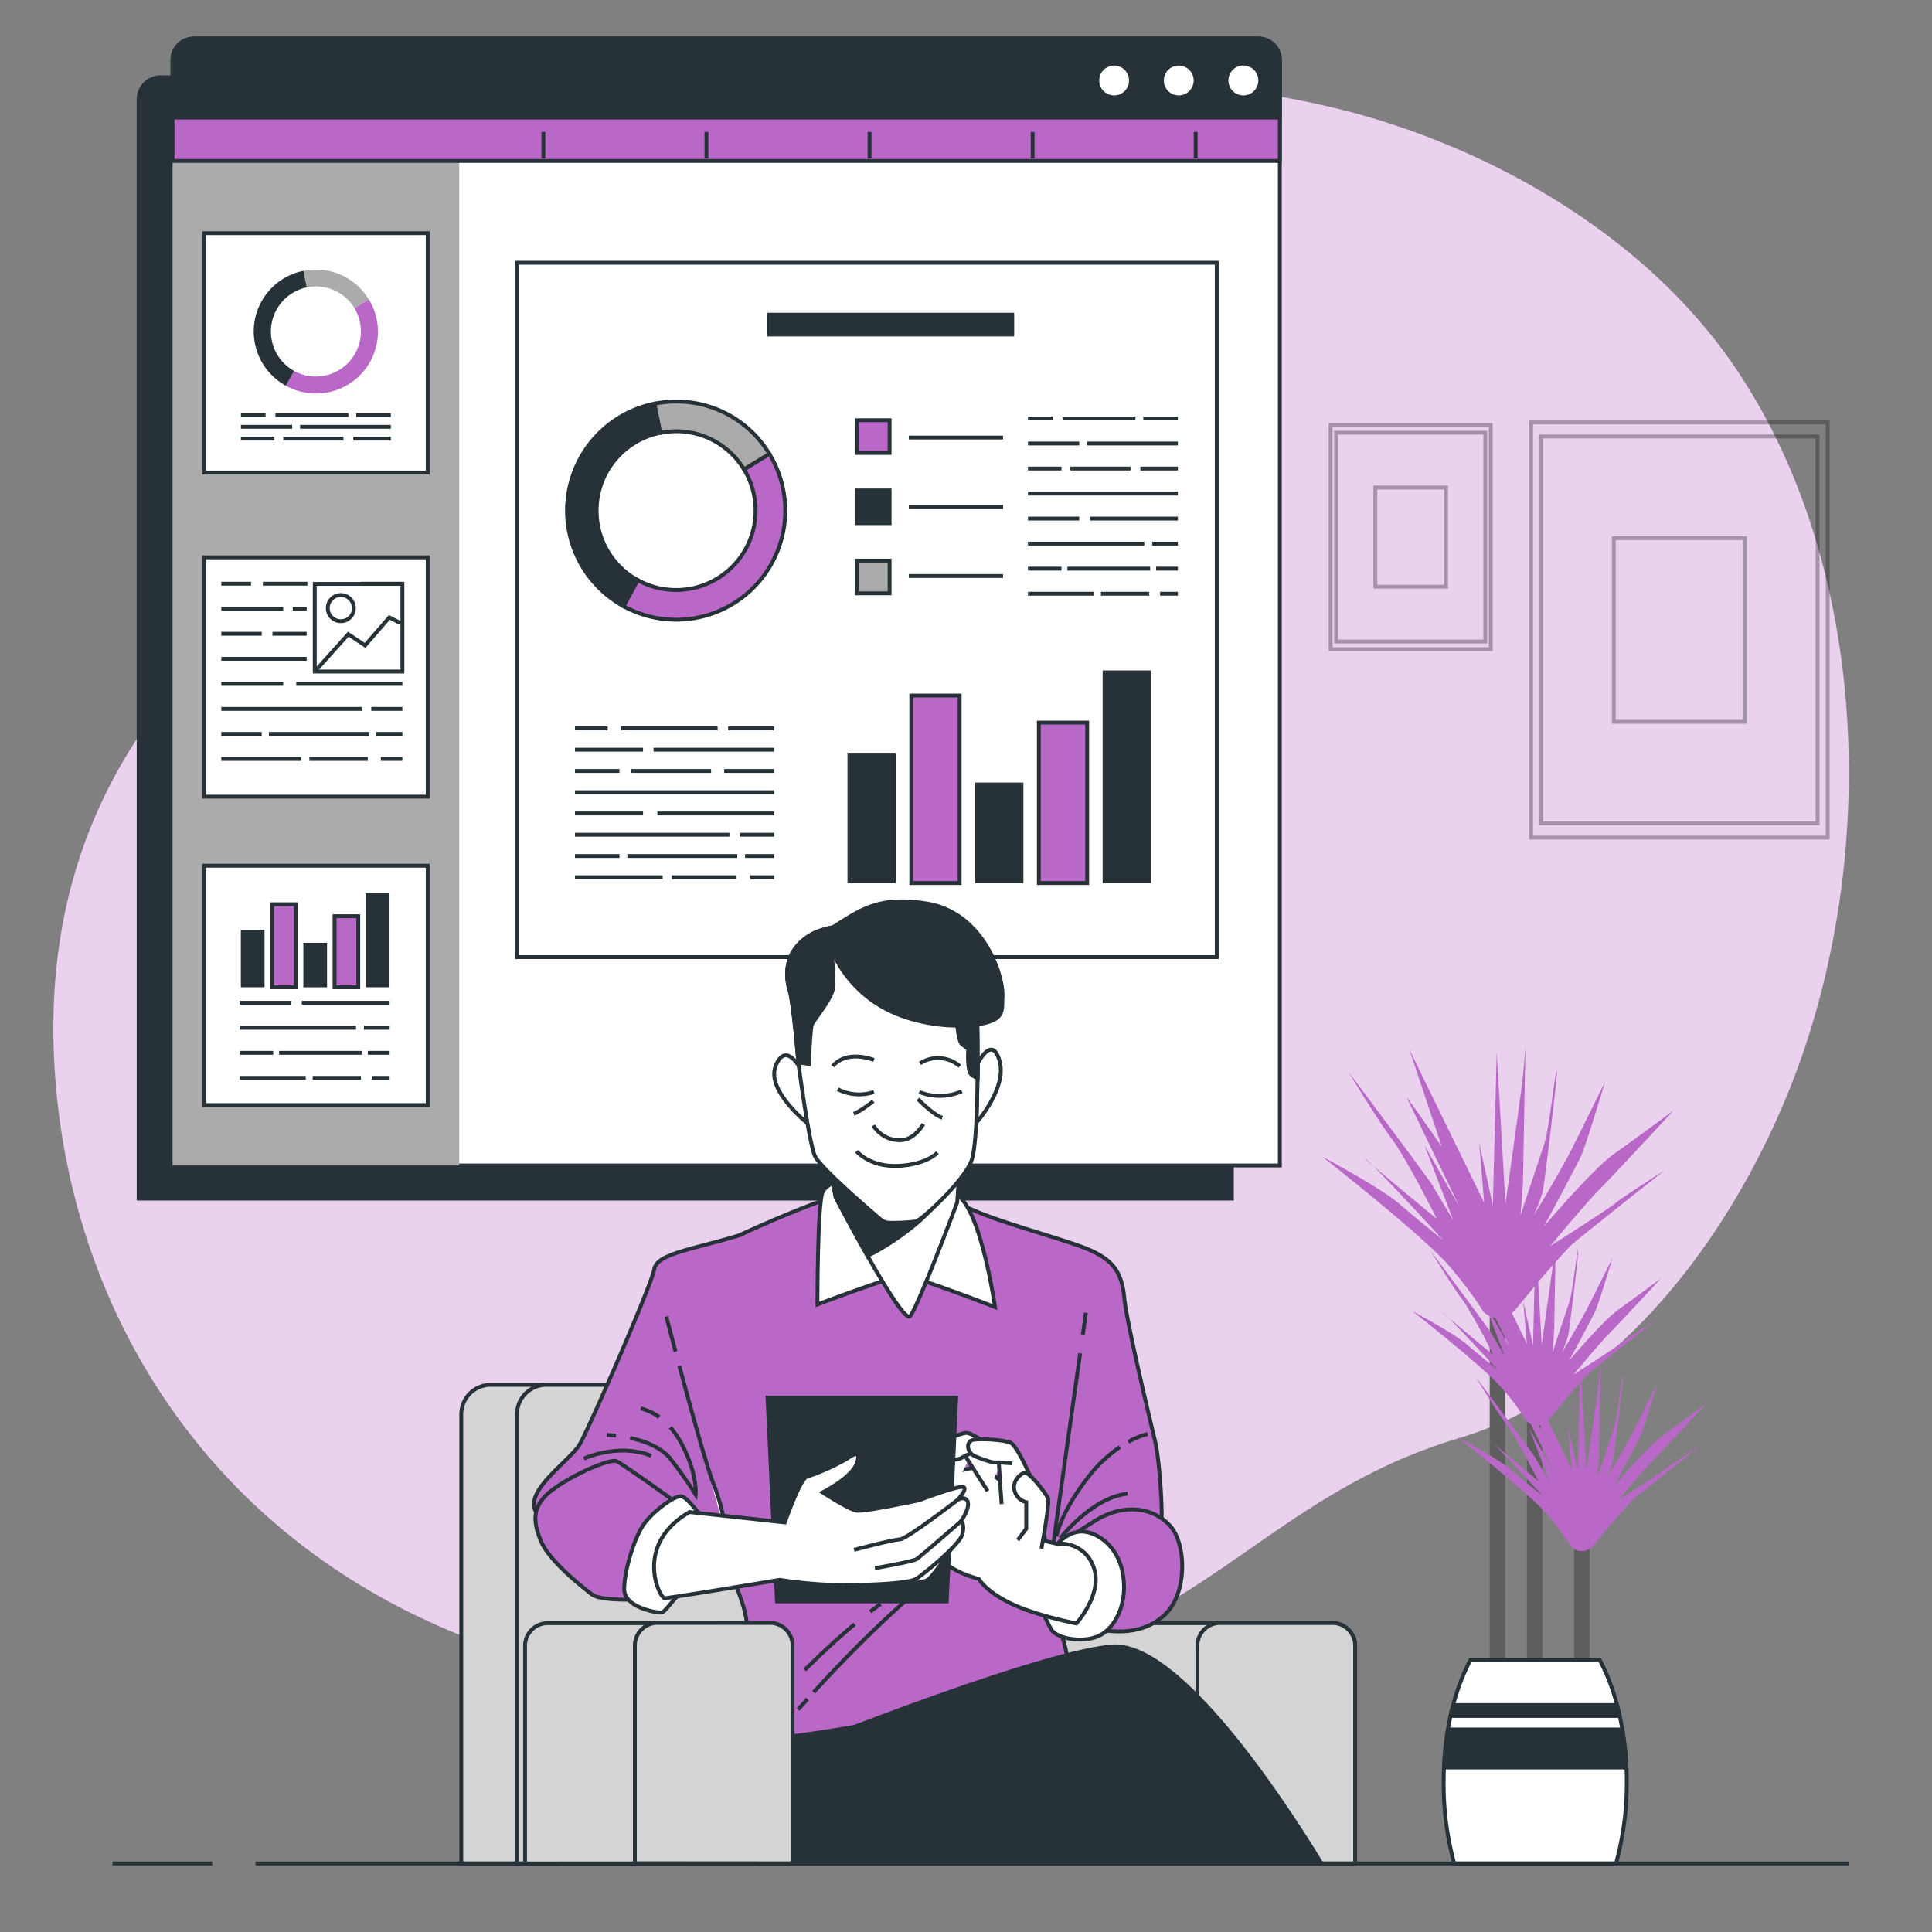 <svg xmlns="http://www.w3.org/2000/svg" viewBox="0 0 500 500"><rect x="0" y="0" width="500" height="500" fill="#808080" stroke="none"/><g id="freepik--background-simple--inject-13"><path d="M464.86,277.39c-14.73,39.43-44.81,82.11-87.14,94.75-64,19.1-71.6,70.65-186.16,65.87A230.92,230.92,0,0,1,142,430.75,194.41,194.41,0,0,1,118.73,423C51.8,395.89,16.89,336.23,14,273.81c-3.82-82.11,53.46-121.24,90.69-144.15S186.79,18,299.44,21.77a224.06,224.06,0,0,1,50.92,7.44c37.91,10.26,76.44,32.95,98.84,66.12q2.52,3.75,4.82,7.64C484,153.82,484.93,223.63,464.86,277.39Z" style="fill:#BA68C8"></path><path d="M464.86,277.39c-14.73,39.43-44.81,82.11-87.14,94.75-64,19.1-71.6,70.65-186.16,65.87A230.92,230.92,0,0,1,142,430.75,194.41,194.41,0,0,1,118.73,423C51.8,395.89,16.89,336.23,14,273.81c-3.82-82.11,53.46-121.24,90.69-144.15S186.79,18,299.44,21.77a224.06,224.06,0,0,1,50.92,7.44c37.91,10.26,76.44,32.95,98.84,66.12q2.52,3.75,4.82,7.64C484,153.82,484.93,223.63,464.86,277.39Z" style="fill:#fff;opacity:0.7"></path></g><g id="freepik--Pictures--inject-13"><g style="opacity:0.3"><rect x="396.25" y="109.32" width="76.75" height="107.45" style="fill:none;stroke:#000;stroke-miterlimit:10"></rect><rect x="398.86" y="112.97" width="71.53" height="100.14" style="fill:none;stroke:#000;stroke-miterlimit:10"></rect><rect x="417.65" y="139.29" width="33.94" height="47.51" style="fill:none;stroke:#000;stroke-miterlimit:10"></rect></g><g style="opacity:0.3"><rect x="344.37" y="110" width="41.43" height="58" style="fill:none;stroke:#000;stroke-miterlimit:10"></rect><rect x="345.78" y="111.97" width="38.61" height="54.05" style="fill:none;stroke:#000;stroke-miterlimit:10"></rect><rect x="355.93" y="126.18" width="18.32" height="25.65" style="fill:none;stroke:#000;stroke-miterlimit:10"></rect></g></g><g id="freepik--Plant--inject-13"><line x1="397.17" y1="434.2" x2="397.17" y2="356.72" style="fill:none;stroke:#5e5e5e;stroke-miterlimit:10;stroke-width:4px"></line><line x1="387.53" y1="435.77" x2="387.53" y2="328.76" style="fill:none;stroke:#5e5e5e;stroke-miterlimit:10;stroke-width:4px"></line><line x1="409.39" y1="436.29" x2="409.39" y2="398.71" style="fill:none;stroke:#5e5e5e;stroke-miterlimit:10;stroke-width:4px"></line><path d="M383.78,339.31s-1.93-3.54-8.38-11.28-33.21-28.7-33.21-28.7,15.16,8.06,20,12.25,11.29,9.35,11.29,9.35-18.06-19.66-20-20.95,18.37,15.47,18.37,15.47-7.73-15.47-11.6-20.63S349,277.41,349,277.41s21,28,21.93,29.66,5.16,8.71,5.16,8.71l-7.42-19.35,9,15.8s-12.9-26.76-13.54-28.05,9,12.57,9,12.57l-8.38-25.14,19.35,39.65-1.29-15.47,3.54,16.12,1-39.66,2.26,39.33s3.54-25.14,4.19-30.3,1-10.64,1-10.64-.65,34.17-.65,35.14-.64,8.71-.64,8.71l6.12-18.38c1.29-3.87,2.58-17.09,3.23-19s-3.23,29.66-3.55,31a36.31,36.31,0,0,1-2.26,6.12c-1,1.94,7.1-11.6,10-17.41L415.38,280s-4.84,16.12-6.13,19-9.67,18.38-9.67,18.38,12.58-14.83,18.06-18.7,15.47-11.29,15.47-11.29S417,304.81,413.77,308s-12.58,14.51-12.58,14.51,16.12-10.32,17.09-11.29,12.58-8.38,12.58-8.38-23.41,18.49-24.51,19.67c-9.35,10-12.57,14.83-14.51,16.76A5.36,5.36,0,0,1,383.78,339.31Z" style="fill:#BA68C8"></path><path d="M394.91,367.58a59.52,59.52,0,0,0-5.93-8c-4.56-5.47-23.49-20.29-23.49-20.29s10.72,5.7,14.14,8.66,8,6.62,8,6.62-12.77-13.91-14.14-14.83,13,10.95,13,10.95-5.47-10.95-8.21-14.6-8-12.31-8-12.31,14.82,19.84,15.51,21l3.65,6.16-5.25-13.69,6.39,11.18s-9.12-18.93-9.58-19.84,6.39,8.89,6.39,8.89l-5.93-17.79,13.68,28.05-.91-10.94,2.51,11.4.68-28.05L399,348s2.5-17.79,3-21.43.68-7.53.68-7.53-.45,24.17-.45,24.86-.46,6.16-.46,6.16l4.34-13c.91-2.74,1.82-12.09,2.28-13.46s-2.28,21-2.51,21.89a25.67,25.67,0,0,1-1.6,4.34c-.68,1.37,5-8.21,7.07-12.32l5.93-11.86s-3.42,11.41-4.33,13.46-6.84,13-6.84,13,8.89-10.49,12.77-13.23,10.94-8,10.94-8-11.4,12.31-13.68,14.59-8.89,10.27-8.89,10.27,11.4-7.3,12.08-8,8.9-5.92,8.9-5.92-16.56,13.07-17.34,13.91c-6.61,7.07-8.89,10.49-10.26,11.86A3.8,3.8,0,0,1,394.91,367.58Z" style="fill:#BA68C8"></path><path d="M406.52,400.14a59.18,59.18,0,0,0-5.93-8c-4.56-5.48-23.49-20.3-23.49-20.3s10.72,5.7,14.14,8.67,8,6.61,8,6.61-12.77-13.91-14.14-14.82,13,10.94,13,10.94-5.47-10.94-8.21-14.59-8-12.32-8-12.32,14.82,19.84,15.51,21,3.64,6.16,3.64,6.16l-5.24-13.68L402.18,381s-9.12-18.93-9.57-19.84S399,370,399,370l-5.93-17.79,13.69,28.05-.92-10.95,2.51,11.4L409,352.7l1.59,27.83s2.51-17.79,3-21.44.68-7.53.68-7.53-.45,24.18-.45,24.86-.46,6.16-.46,6.16l4.33-13c.91-2.74,1.83-12.09,2.28-13.46s-2.28,21-2.51,21.9a25.77,25.77,0,0,1-1.59,4.33c-.69,1.37,5-8.21,7.07-12.31l5.93-11.86s-3.42,11.4-4.34,13.45-6.84,13-6.84,13,8.9-10.49,12.77-13.23,11-8,11-8S430,375.74,427.73,378s-8.9,10.26-8.9,10.26,11.41-7.3,12.09-8,8.89-5.93,8.89-5.93-16.55,13.08-17.33,13.91c-6.61,7.07-8.89,10.49-10.26,11.86A3.79,3.79,0,0,1,406.52,400.14Z" style="fill:#BA68C8"></path><path d="M418.23,482.26A78.73,78.73,0,0,0,421,461.37c0-1.33,0-2.65-.09-3.95a80.4,80.4,0,0,0-1.05-9.83c-.2-1.19-.43-2.36-.68-3.51-.21-.95-.44-1.89-.68-2.81A54.73,54.73,0,0,0,414,429.58H380.54a55.26,55.26,0,0,0-4.46,11.69c-.25.92-.47,1.86-.68,2.81-.26,1.15-.48,2.32-.69,3.51a80.43,80.43,0,0,0-1,9.83c-.07,1.3-.09,2.62-.09,3.95a78.32,78.32,0,0,0,2.72,20.89Z" style="fill:#fff;stroke:#263238;stroke-miterlimit:10"></path><path d="M418.45,441.27H376.08c-.25.92-.47,1.86-.68,2.81h43.73C418.92,443.13,418.69,442.19,418.45,441.27Zm1.36,6.32h-45.1a80.43,80.43,0,0,0-1,9.83h47.19A80.4,80.4,0,0,0,419.81,447.59Z" style="fill:#263238;stroke:#263238;stroke-miterlimit:10"></path></g><g id="freepik--Screen--inject-13"><path d="M41.58,20H318.81a0,0,0,0,1,0,0v290.2a0,0,0,0,1,0,0H35.88a0,0,0,0,1,0,0V25.69a5.7,5.7,0,0,1,5.7-5.7Z" style="fill:#263238;stroke:#263238;stroke-miterlimit:10"></path><path d="M50.16,10H325.72a5.5,5.5,0,0,1,5.5,5.5V301.62a0,0,0,0,1,0,0H44.66a0,0,0,0,1,0,0V15.5a5.5,5.5,0,0,1,5.5-5.5Z" style="fill:#fff;stroke:#263238;stroke-miterlimit:10"></path><path d="M50.16,10h63.19a5.5,5.5,0,0,1,5.5,5.5V301.62a0,0,0,0,1,0,0H44.66a0,0,0,0,1,0,0V15.5A5.5,5.5,0,0,1,50.16,10Z" style="fill:#ababab"></path><path d="M50.16,10H325.72a5.5,5.5,0,0,1,5.5,5.5V41.65a0,0,0,0,1,0,0H44.66a0,0,0,0,1,0,0V15.5A5.5,5.5,0,0,1,50.16,10Z" style="fill:#BA68C8;stroke:#263238;stroke-miterlimit:10"></path><path d="M50.16,10H325.72a5.5,5.5,0,0,1,5.5,5.5V30.42a0,0,0,0,1,0,0H44.66a0,0,0,0,1,0,0V15.5A5.5,5.5,0,0,1,50.16,10Z" style="fill:#263238;stroke:#263238;stroke-miterlimit:10"></path><path d="M292.7,20.83a4.36,4.36,0,1,0-4.36,4.36A4.37,4.37,0,0,0,292.7,20.83Z" style="fill:#fff;stroke:#263238;stroke-miterlimit:10"></path><path d="M309.42,20.83a4.36,4.36,0,1,0-4.36,4.36A4.37,4.37,0,0,0,309.42,20.83Z" style="fill:#fff;stroke:#263238;stroke-miterlimit:10"></path><path d="M326.15,20.83a4.37,4.37,0,1,0-4.37,4.36A4.37,4.37,0,0,0,326.15,20.83Z" style="fill:#fff;stroke:#263238;stroke-miterlimit:10"></path><line x1="140.63" y1="40.97" x2="140.63" y2="34.16" style="fill:none;stroke:#263238;stroke-miterlimit:10"></line><line x1="182.83" y1="40.97" x2="182.83" y2="34.16" style="fill:none;stroke:#263238;stroke-miterlimit:10"></line><line x1="225.04" y1="40.97" x2="225.04" y2="34.16" style="fill:none;stroke:#263238;stroke-miterlimit:10"></line><line x1="267.24" y1="40.97" x2="267.24" y2="34.16" style="fill:none;stroke:#263238;stroke-miterlimit:10"></line><line x1="309.44" y1="40.97" x2="309.44" y2="34.16" style="fill:none;stroke:#263238;stroke-miterlimit:10"></line><rect x="133.83" y="68" width="181.06" height="179.7" style="fill:#fff;stroke:#263238;stroke-miterlimit:10"></rect><line x1="235.21" y1="113.24" x2="259.59" y2="113.24" style="fill:none;stroke:#263238;stroke-miterlimit:10"></line><line x1="235.21" y1="131.16" x2="259.59" y2="131.16" style="fill:none;stroke:#263238;stroke-miterlimit:10"></line><line x1="235.21" y1="149.07" x2="259.59" y2="149.07" style="fill:none;stroke:#263238;stroke-miterlimit:10"></line><line x1="188.43" y1="188.51" x2="200.32" y2="188.51" style="fill:none;stroke:#263238;stroke-miterlimit:10"></line><line x1="160.66" y1="188.51" x2="185.72" y2="188.51" style="fill:none;stroke:#263238;stroke-miterlimit:10"></line><line x1="148.8" y1="188.51" x2="157.27" y2="188.51" style="fill:none;stroke:#263238;stroke-miterlimit:10"></line><line x1="169.13" y1="194.02" x2="200.32" y2="194.02" style="fill:none;stroke:#263238;stroke-miterlimit:10"></line><line x1="148.8" y1="194.02" x2="166.42" y2="194.02" style="fill:none;stroke:#263238;stroke-miterlimit:10"></line><line x1="187.42" y1="199.52" x2="200.32" y2="199.52" style="fill:none;stroke:#263238;stroke-miterlimit:10"></line><line x1="163.37" y1="199.52" x2="184.03" y2="199.52" style="fill:none;stroke:#263238;stroke-miterlimit:10"></line><line x1="148.8" y1="199.52" x2="160.32" y2="199.52" style="fill:none;stroke:#263238;stroke-miterlimit:10"></line><line x1="148.8" y1="205.02" x2="200.32" y2="205.02" style="fill:none;stroke:#263238;stroke-miterlimit:10"></line><line x1="170.14" y1="210.52" x2="200.32" y2="210.52" style="fill:none;stroke:#263238;stroke-miterlimit:10"></line><line x1="148.8" y1="210.52" x2="166.42" y2="210.52" style="fill:none;stroke:#263238;stroke-miterlimit:10"></line><line x1="191.48" y1="216.03" x2="200.32" y2="216.03" style="fill:none;stroke:#263238;stroke-miterlimit:10"></line><line x1="148.8" y1="216.03" x2="188.77" y2="216.03" style="fill:none;stroke:#263238;stroke-miterlimit:10"></line><line x1="192.84" y1="221.53" x2="200.32" y2="221.53" style="fill:none;stroke:#263238;stroke-miterlimit:10"></line><line x1="162.35" y1="221.53" x2="190.81" y2="221.53" style="fill:none;stroke:#263238;stroke-miterlimit:10"></line><line x1="148.8" y1="221.53" x2="160.32" y2="221.53" style="fill:none;stroke:#263238;stroke-miterlimit:10"></line><line x1="194.19" y1="227.03" x2="200.32" y2="227.03" style="fill:none;stroke:#263238;stroke-miterlimit:10"></line><line x1="173.87" y1="227.03" x2="190.47" y2="227.03" style="fill:none;stroke:#263238;stroke-miterlimit:10"></line><line x1="148.8" y1="227.03" x2="171.5" y2="227.03" style="fill:none;stroke:#263238;stroke-miterlimit:10"></line><line x1="295.89" y1="108.3" x2="304.84" y2="108.3" style="fill:none;stroke:#263238;stroke-miterlimit:10"></line><line x1="274.97" y1="108.3" x2="293.85" y2="108.3" style="fill:none;stroke:#263238;stroke-miterlimit:10"></line><line x1="266.04" y1="108.3" x2="272.42" y2="108.3" style="fill:none;stroke:#263238;stroke-miterlimit:10"></line><line x1="281.35" y1="114.78" x2="304.84" y2="114.78" style="fill:none;stroke:#263238;stroke-miterlimit:10"></line><line x1="266.04" y1="114.78" x2="279.31" y2="114.78" style="fill:none;stroke:#263238;stroke-miterlimit:10"></line><line x1="295.12" y1="121.26" x2="304.84" y2="121.26" style="fill:none;stroke:#263238;stroke-miterlimit:10"></line><line x1="277.01" y1="121.26" x2="292.57" y2="121.26" style="fill:none;stroke:#263238;stroke-miterlimit:10"></line><line x1="266.04" y1="121.26" x2="274.71" y2="121.26" style="fill:none;stroke:#263238;stroke-miterlimit:10"></line><line x1="266.04" y1="127.74" x2="304.84" y2="127.74" style="fill:none;stroke:#263238;stroke-miterlimit:10"></line><line x1="282.11" y1="134.21" x2="304.84" y2="134.21" style="fill:none;stroke:#263238;stroke-miterlimit:10"></line><line x1="266.04" y1="134.21" x2="279.31" y2="134.21" style="fill:none;stroke:#263238;stroke-miterlimit:10"></line><line x1="298.18" y1="140.69" x2="304.84" y2="140.69" style="fill:none;stroke:#263238;stroke-miterlimit:10"></line><line x1="266.04" y1="140.69" x2="296.14" y2="140.69" style="fill:none;stroke:#263238;stroke-miterlimit:10"></line><line x1="299.2" y1="147.17" x2="304.84" y2="147.17" style="fill:none;stroke:#263238;stroke-miterlimit:10"></line><line x1="276.24" y1="147.17" x2="297.67" y2="147.17" style="fill:none;stroke:#263238;stroke-miterlimit:10"></line><line x1="266.04" y1="147.17" x2="274.71" y2="147.17" style="fill:none;stroke:#263238;stroke-miterlimit:10"></line><line x1="300.23" y1="153.65" x2="304.84" y2="153.65" style="fill:none;stroke:#263238;stroke-miterlimit:10"></line><line x1="284.92" y1="153.65" x2="297.42" y2="153.65" style="fill:none;stroke:#263238;stroke-miterlimit:10"></line><line x1="266.04" y1="153.65" x2="283.13" y2="153.65" style="fill:none;stroke:#263238;stroke-miterlimit:10"></line><path d="M175,160.38a28.33,28.33,0,0,1-13.67-3.52l3.72-6.73a20.55,20.55,0,0,0,27.5-28.66l6.56-4A28.23,28.23,0,0,1,175,160.38Z" style="fill:#BA68C8;stroke:#263238;stroke-miterlimit:10"></path><path d="M161.32,156.86a28.24,28.24,0,0,1,8-52.38l1.52,7.54A20.55,20.55,0,0,0,165,150.13Z" style="fill:#263238;stroke:#263238;stroke-miterlimit:10"></path><path d="M192.54,121.47A20.43,20.43,0,0,0,175,111.61a20.83,20.83,0,0,0-4.11.41l-1.52-7.54a28.59,28.59,0,0,1,5.63-.56,28.05,28.05,0,0,1,24.11,13.55Z" style="fill:#ababab;stroke:#263238;stroke-miterlimit:10"></path><rect x="221.77" y="108.76" width="8.46" height="8.46" style="fill:#BA68C8;stroke:#263238;stroke-miterlimit:10"></rect><rect x="221.77" y="126.93" width="8.46" height="8.46" style="fill:#263238;stroke:#263238;stroke-miterlimit:10"></rect><rect x="221.77" y="145.09" width="8.46" height="8.46" style="fill:#ababab;stroke:#263238;stroke-miterlimit:10"></rect><rect x="219.33" y="195.02" width="12.51" height="33.51" style="fill:#263238"></rect><rect x="235.84" y="180.01" width="12.51" height="48.52" style="fill:#BA68C8;stroke:#263238;stroke-miterlimit:10"></rect><rect x="252.35" y="202.52" width="12.51" height="26.01" style="fill:#263238"></rect><rect x="268.85" y="187.01" width="12.51" height="41.52" style="fill:#BA68C8;stroke:#263238;stroke-miterlimit:10"></rect><rect x="285.36" y="173.51" width="12.51" height="55.02" style="fill:#263238"></rect><rect x="198.49" y="80.94" width="63.98" height="6.13" style="fill:#263238"></rect><rect x="52.83" y="60.35" width="57.86" height="61.94" style="fill:#fff;stroke:#263238;stroke-miterlimit:10"></rect><path d="M81.75,101.84a16.05,16.05,0,0,1-7.76-2L76.11,96A11.67,11.67,0,0,0,91.72,79.74l3.73-2.27a16,16,0,0,1-13.7,24.37Z" style="fill:#BA68C8"></path><path d="M74,99.83a16,16,0,0,1,4.57-29.74l.86,4.28A11.67,11.67,0,0,0,76.11,96Z" style="fill:#263238"></path><path d="M91.72,79.74a11.58,11.58,0,0,0-10-5.6,12.11,12.11,0,0,0-2.33.23l-.86-4.28a16.2,16.2,0,0,1,3.19-.32,15.94,15.94,0,0,1,13.7,7.7Z" style="fill:#ababab"></path><line x1="92.2" y1="107.41" x2="101.15" y2="107.41" style="fill:none;stroke:#263238;stroke-miterlimit:10"></line><line x1="71.28" y1="107.41" x2="90.16" y2="107.41" style="fill:none;stroke:#263238;stroke-miterlimit:10"></line><line x1="62.35" y1="107.41" x2="68.73" y2="107.41" style="fill:none;stroke:#263238;stroke-miterlimit:10"></line><line x1="77.66" y1="110.46" x2="101.15" y2="110.46" style="fill:none;stroke:#263238;stroke-miterlimit:10"></line><line x1="62.35" y1="110.46" x2="75.62" y2="110.46" style="fill:none;stroke:#263238;stroke-miterlimit:10"></line><line x1="91.44" y1="113.52" x2="101.15" y2="113.52" style="fill:none;stroke:#263238;stroke-miterlimit:10"></line><line x1="73.32" y1="113.52" x2="88.89" y2="113.52" style="fill:none;stroke:#263238;stroke-miterlimit:10"></line><line x1="62.35" y1="113.52" x2="71.03" y2="113.52" style="fill:none;stroke:#263238;stroke-miterlimit:10"></line><rect x="52.83" y="144.24" width="57.86" height="61.94" style="fill:#fff;stroke:#263238;stroke-miterlimit:10"></rect><line x1="93.32" y1="151.06" x2="104.13" y2="151.06" style="fill:none;stroke:#263238;stroke-miterlimit:10"></line><line x1="68.05" y1="151.06" x2="79.55" y2="151.06" style="fill:none;stroke:#263238;stroke-miterlimit:10"></line><line x1="57.27" y1="151.06" x2="64.97" y2="151.06" style="fill:none;stroke:#263238;stroke-miterlimit:10"></line><line x1="75.76" y1="157.54" x2="79.37" y2="157.54" style="fill:none;stroke:#263238;stroke-miterlimit:10"></line><line x1="57.27" y1="157.54" x2="73.29" y2="157.54" style="fill:none;stroke:#263238;stroke-miterlimit:10"></line><line x1="70.52" y1="164.02" x2="79.37" y2="164.02" style="fill:none;stroke:#263238;stroke-miterlimit:10"></line><line x1="57.27" y1="164.02" x2="67.74" y2="164.02" style="fill:none;stroke:#263238;stroke-miterlimit:10"></line><line x1="57.27" y1="170.5" x2="79.37" y2="170.5" style="fill:none;stroke:#263238;stroke-miterlimit:10"></line><line x1="76.68" y1="176.98" x2="104.13" y2="176.98" style="fill:none;stroke:#263238;stroke-miterlimit:10"></line><line x1="57.27" y1="176.98" x2="73.29" y2="176.98" style="fill:none;stroke:#263238;stroke-miterlimit:10"></line><line x1="96.09" y1="183.46" x2="104.13" y2="183.46" style="fill:none;stroke:#263238;stroke-miterlimit:10"></line><line x1="57.27" y1="183.46" x2="93.63" y2="183.46" style="fill:none;stroke:#263238;stroke-miterlimit:10"></line><line x1="97.33" y1="189.93" x2="104.13" y2="189.93" style="fill:none;stroke:#263238;stroke-miterlimit:10"></line><line x1="69.59" y1="189.93" x2="95.48" y2="189.93" style="fill:none;stroke:#263238;stroke-miterlimit:10"></line><line x1="57.27" y1="189.93" x2="67.74" y2="189.93" style="fill:none;stroke:#263238;stroke-miterlimit:10"></line><line x1="98.56" y1="196.41" x2="104.13" y2="196.41" style="fill:none;stroke:#263238;stroke-miterlimit:10"></line><line x1="80.07" y1="196.41" x2="95.17" y2="196.41" style="fill:none;stroke:#263238;stroke-miterlimit:10"></line><line x1="57.27" y1="196.41" x2="77.91" y2="196.41" style="fill:none;stroke:#263238;stroke-miterlimit:10"></line><rect x="81.46" y="151.11" width="22.68" height="22.68" style="fill:none;stroke:#263238;stroke-miterlimit:10"></rect><polyline points="81.46 173.78 90.14 164.13 94.48 167.03 100.76 159.79 103.65 161.24" style="fill:none;stroke:#263238;stroke-miterlimit:10"></polyline><circle cx="88.21" cy="157.38" r="3.38" style="fill:none;stroke:#263238;stroke-miterlimit:10"></circle><rect x="52.83" y="224.05" width="57.86" height="61.94" style="fill:#fff;stroke:#263238;stroke-miterlimit:10"></rect><line x1="78.11" y1="259.51" x2="100.84" y2="259.51" style="fill:none;stroke:#263238;stroke-miterlimit:10"></line><line x1="62.04" y1="259.51" x2="75.3" y2="259.51" style="fill:none;stroke:#263238;stroke-miterlimit:10"></line><line x1="94.18" y1="265.99" x2="100.84" y2="265.99" style="fill:none;stroke:#263238;stroke-miterlimit:10"></line><line x1="62.04" y1="265.99" x2="92.14" y2="265.99" style="fill:none;stroke:#263238;stroke-miterlimit:10"></line><line x1="95.2" y1="272.47" x2="100.84" y2="272.47" style="fill:none;stroke:#263238;stroke-miterlimit:10"></line><line x1="72.24" y1="272.47" x2="93.67" y2="272.47" style="fill:none;stroke:#263238;stroke-miterlimit:10"></line><line x1="62.04" y1="272.47" x2="70.71" y2="272.47" style="fill:none;stroke:#263238;stroke-miterlimit:10"></line><line x1="96.22" y1="278.95" x2="100.84" y2="278.95" style="fill:none;stroke:#263238;stroke-miterlimit:10"></line><line x1="80.92" y1="278.95" x2="93.42" y2="278.95" style="fill:none;stroke:#263238;stroke-miterlimit:10"></line><line x1="62.04" y1="278.95" x2="79.13" y2="278.95" style="fill:none;stroke:#263238;stroke-miterlimit:10"></line><rect x="62.33" y="240.66" width="6.13" height="14.84" style="fill:#263238"></rect><rect x="70.42" y="234.02" width="6.13" height="21.48" style="fill:#BA68C8;stroke:#263238;stroke-miterlimit:10"></rect><rect x="78.51" y="243.99" width="6.13" height="11.52" style="fill:#263238"></rect><rect x="86.59" y="237.12" width="6.13" height="18.38" style="fill:#BA68C8;stroke:#263238;stroke-miterlimit:10"></rect><rect x="94.68" y="231.14" width="6.13" height="24.36" style="fill:#263238"></rect></g><g id="freepik--Character--inject-13"><path d="M263.92,482.26V366.1a7.62,7.62,0,0,0-7.54-7.71H126.92a7.63,7.63,0,0,0-7.54,7.71V482.26Z" style="fill:#d4d4d4;stroke:#263238;stroke-miterlimit:10"></path><path d="M278.34,482.26V366.1a7.63,7.63,0,0,0-7.54-7.71H141.34a7.62,7.62,0,0,0-7.54,7.71V482.26Z" style="fill:#d4d4d4;stroke:#263238;stroke-miterlimit:10"></path><path d="M350.71,482.26V426a5.87,5.87,0,0,0-5.8-5.93H271.77A5.86,5.86,0,0,0,266,426v56.3Z" style="fill:#d4d4d4;stroke:#263238;stroke-miterlimit:10"></path><path d="M350.71,482.26V426.15a5.89,5.89,0,0,0-5.62-6.12H315.51a5.89,5.89,0,0,0-5.62,6.12v56.11Z" style="fill:#d4d4d4;stroke:#263238;stroke-miterlimit:10"></path><path d="M336.54,482.26c-13-8.31-43.94-28.44-50.31-35.87-8.11-9.46-9.8-12.5-16.22-12.16s-72,9.46-72,9.46a28.34,28.34,0,0,0-5.41,12.16c-.84,5.63,6,21.3,8.36,26.41Z" style="fill:#263238;stroke:#263238;stroke-miterlimit:10"></path><path d="M224.06,307.85c1,.06,20.27,2,28,5.41s24.33,7.77,29.74,10.14,8.44,5.06,9.12,12.16,7.1,33.45,8.11,37.84,2.7,23,.68,28.73-26,6.42-26,6.42-.34,9.12,1,14.19,4.73,13.18-6.42,15.2-68.59,14.2-72.65,11.49-2.36-23.65-2.36-28.72-5.07-15.54-5.07-15.54a89,89,0,0,0-14.19,4.73c-5.75,2.7-13.18,1.35-22.64-1.69S141.27,396.38,138.57,391s9.12-13.18,11.48-17.24,18.59-41.22,19.27-45.28,9.79-5.06,22-8.78C191.28,319.68,217.64,307.51,224.06,307.85Z" style="fill:#BA68C8;stroke:#263238;stroke-miterlimit:10"></path><path d="M210.57,437.93c8.81-9.66,30.3-32.13,45.87-39.42" style="fill:none;stroke:#263238;stroke-miterlimit:10"></path><path d="M206.56,442.42s.86-1,2.4-2.7" style="fill:none;stroke:#263238;stroke-miterlimit:10"></path><path d="M225.19,417.11c.9-.68,1.8-1.35,2.69-2" style="fill:none;stroke:#263238;stroke-miterlimit:10"></path><path d="M208.27,432.19s5.92-6,12.87-11.84" style="fill:none;stroke:#263238;stroke-miterlimit:10"></path><path d="M175.82,353.51c3,11.29,7.23,26.56,8.87,30.6,2.7,6.62,4.42,17.9,4.42,17.9" style="fill:#fff;stroke:#263238;stroke-miterlimit:10"></path><path d="M172.44,340.72s1,3.75,2.39,9.08" style="fill:#fff;stroke:#263238;stroke-miterlimit:10"></path><path d="M170.6,366.74a14.47,14.47,0,0,0-4.78-2.24" style="fill:none;stroke:#263238;stroke-miterlimit:10"></path><path d="M163.07,372.14c3.69.79,8.15,2.39,10.59,5.6a105.08,105.08,0,0,1,6.38,9.07s.49-4.66-2.94-11.77a25.91,25.91,0,0,0-3.61-5.65" style="fill:none;stroke:#263238;stroke-miterlimit:10"></path><path d="M157,371.37s.95,0,2.42.18" style="fill:none;stroke:#263238;stroke-miterlimit:10"></path><path d="M151.11,377.49s8.83-4.16,17.41-.73" style="fill:none;stroke:#263238;stroke-miterlimit:10"></path><line x1="279.55" y1="350.23" x2="271.96" y2="403.97" style="fill:#fff;stroke:#263238;stroke-miterlimit:10"></line><line x1="281.03" y1="339.74" x2="280.22" y2="345.52" style="fill:#fff;stroke:#263238;stroke-miterlimit:10"></line><path d="M292,373.17a20.16,20.16,0,0,1,5-2.05" style="fill:none;stroke:#263238;stroke-miterlimit:10"></path><path d="M273.43,397.6s.74-5.64,8.09-15.2a35.44,35.44,0,0,1,8.32-7.91" style="fill:none;stroke:#263238;stroke-miterlimit:10"></path><path d="M274.41,398.09s8.09-10.55,17.41-11.53" style="fill:none;stroke:#263238;stroke-miterlimit:10"></path><path d="M220,305.15s-5.74.34-7.1,3.38-1.35,29.06-1.35,29.06,19.6-7.44,22.3-7.44,23.66,8.11,23.66,8.11-2.71-18.92-7.44-26.35-12.84-7.1-15.54-7.1S220,305.15,220,305.15Z" style="fill:#fff;stroke:#263238;stroke-miterlimit:10"></path><path d="M214.93,302.78l1.35,7.1s17.24,33.11,19.26,30.75,12.17-29.4,12.17-29.4l.67-9.46s-8.11,5.41-12.84,5.41-19.26-7.78-19.26-7.78Z" style="fill:#fff;stroke:#263238;stroke-miterlimit:10"></path><path d="M248.38,301.77s-8.11,5.41-12.84,5.41-19.26-7.78-19.26-7.78l-1.35,3.38,1.35,7.1s3.89,7.47,8.19,15.06a15,15,0,0,0,2-.92C245.28,313.47,248.38,301.77,248.38,301.77Z" style="fill:#263238;stroke:#263238;stroke-miterlimit:10"></path><path d="M207.38,276.94s-3.89-7.78-6.61-1.17,8.94,15.55,8.94,15.55Z" style="fill:#fff;stroke:#263238;stroke-miterlimit:10"></path><path d="M253.07,275.2s3.68-7.59,5.63-.59-6,15.93-6,15.93Z" style="fill:#fff;stroke:#263238;stroke-miterlimit:10"></path><path d="M206.6,275s2.73,20.61,4.28,24.11c1.33,3,13.51,13.49,17.07,16.52a3.45,3.45,0,0,0,2.25.82,47.57,47.57,0,0,0,6.79-.33c1.56-.39,12-10,14.32-15.46s1.56-36.93,1.56-36.93-1.17-20.6-3.5-23.32-31.49-2.73-38.88,1.16-7.38,10.5-6.22,14.39S206.6,275,206.6,275Z" style="fill:#fff;stroke:#263238;stroke-miterlimit:10"></path><path d="M239.77,233.82c-12.38-1.95-17.1,1.63-24.22,6.16a20.37,20.37,0,0,0-5.06,1.58c-7.38,3.89-7.38,10.5-6.22,14.39s2.33,19,2.33,19l2.73.39s.38-8.94.77-10.1,5.06-6.61,5.45-9.33-.39-10.5-.39-10.5,4.27,13.61,20.6,18.27a44.16,44.16,0,0,0,12,1.76c.21,2.23.59,4.34,1.27,4.85l1.55,1.17s-.39,5.44.78,6.6a3.13,3.13,0,0,0,1.66.83c.05-5.91,0-11.32-.07-13.79,7.37-1.05,6.27-3.78,6.5-7.08C259.79,252.62,254.54,236.16,239.77,233.82Z" style="fill:#263238;stroke:#263238;stroke-miterlimit:10"></path><path d="M226,291.27a8.3,8.3,0,0,0,4.33,3.43c2.71.72,5.6.9,8.66-3.79" style="fill:none;stroke:#263238;stroke-miterlimit:10"></path><path d="M221.67,297.94s3.43,4.15,10.83,3.79,10.1-3.42,10.1-3.42" style="fill:none;stroke:#263238;stroke-miterlimit:10"></path><path d="M216.8,281.88a12,12,0,0,0,9.38.72" style="fill:none;stroke:#263238;stroke-miterlimit:10"></path><path d="M237.91,282.6a14.19,14.19,0,0,0,11-.18" style="fill:none;stroke:#263238;stroke-miterlimit:10"></path><path d="M215.53,275.93s2.89-4.33,10.65-1.63" style="fill:none;stroke:#263238;stroke-miterlimit:10"></path><path d="M238.09,275.2a8.58,8.58,0,0,1,10.29.73" style="fill:none;stroke:#263238;stroke-miterlimit:10"></path><path d="M226,285s-3.43,2.71-5.05,3.25" style="fill:none;stroke:#263238;stroke-miterlimit:10"></path><path d="M237.55,284.41s3.79,4,6.32,4.87" style="fill:none;stroke:#263238;stroke-miterlimit:10"></path><path d="M270.49,402.25s4.9-3.67,12.75-8.58,15.44-3.43,19.61,1.23,4.66,17.65-1.72,23.29-14.95,4.16-20.34,2.69-12-7.11-12.51-8.33S270.49,402.25,270.49,402.25Z" style="fill:#BA68C8;stroke:#263238;stroke-miterlimit:10"></path><path d="M273.68,399.56s2.45-2.95,5.88-3.19,9.56,2.94,11,10.79-2,14.21-6.13,16.17-10.78.74-12.25-1.47a36.74,36.74,0,0,1-2.94-6.37Z" style="fill:#fff;stroke:#263238;stroke-miterlimit:10"></path><path d="M269,391.22s-13.48-11-14.95-11.52-11.77,2.7-11.77,2.7l2.7,10.05s-1.23,1-5.15-2.45-6.37-8.09-7.84-6.62-2.21,4.41,1.22,8.09,8.09,8.58,10.54,12,9.56,5.15,9.56,5.15,1.72,3.18,8.34,6.37,16.91,5.15,16.91,5.15,7.11-7.85,4.41-14.71a8.85,8.85,0,0,0-9.31-5.88l-3.19-.74Z" style="fill:#fff;stroke:#263238;stroke-miterlimit:10"></path><path d="M250.8,377.53s-8-6.51-10.11-6.21-6.7,2.56-8.52,3.83-.19,3.74,2,3.65a29.41,29.41,0,0,0,5.12-.84l1.29-.71,5.83,9.11" style="fill:#fff;stroke:#263238;stroke-miterlimit:10"></path><line x1="240.58" y1="377.25" x2="243.71" y2="375.82" style="fill:#fff;stroke:#263238;stroke-miterlimit:10"></line><path d="M260,377.05s-8-6.5-10.1-6.2-6.71,2.55-8.53,3.83-.19,3.73,2,3.65a29,29,0,0,0,5.12-.85l1.29-.7,5.82,9.1" style="fill:#fff;stroke:#263238;stroke-miterlimit:10"></path><line x1="249.78" y1="376.78" x2="252.91" y2="375.34" style="fill:#fff;stroke:#263238;stroke-miterlimit:10"></line><path d="M267.3,383.62s-3.92-9.56-5.88-10.29-7.11-1-9.31-.74-2,3.19,0,4.17a29,29,0,0,0,4.9,1.71h1.47l.73,10.79" style="fill:#fff;stroke:#263238;stroke-miterlimit:10"></path><line x1="258.48" y1="378.47" x2="261.91" y2="378.72" style="fill:#fff;stroke:#263238;stroke-miterlimit:10"></line><path d="M269.51,400.78s2.21-11.76,1.72-13-4.66-6.62-5.89-6.62-3.67,2.45-2.69,4.9a4,4,0,0,0,2.94,2.7v6.86l-2.21,2.95" style="fill:#fff;stroke:#263238;stroke-miterlimit:10"></path><polygon points="245.02 414.45 201.08 414.45 198.64 361.69 247.46 361.69 245.02 414.45" style="fill:#263238;stroke:#263238;stroke-miterlimit:10"></polygon><path d="M178.44,391.31s-17.23-12.5-18.92-13.17-11.15,3.37-16.56,7.43-5.07,8.11-3,13.18,10.13,11.49,13.18,13.85,17.57,1,17.57,1Z" style="fill:#BA68C8;stroke:#263238;stroke-miterlimit:10"></path><path d="M181.82,393s-3.72-5.4-5.41-5.74-6.76,3.38-9.46,6.76-5.41,12.5-5.41,17.23,8.11,6.08,9.46,6.08,3.38-4.05,5.75-5.4S181.82,393,181.82,393Z" style="fill:#fff;stroke:#263238;stroke-miterlimit:10"></path><path d="M232.5,409.85s6.12,0,7.59-1,6.13-7.84,6.87-9.31-2.21-1.47-3.92,1.71-8.34,5.64-10,6.62a25.09,25.09,0,0,1-5.64,1.72Z" style="fill:#fff;stroke:#263238;stroke-miterlimit:10"></path><path d="M178.44,391.31,203.11,394s4-11.49,5.74-11.83a58.76,58.76,0,0,0,10.47-4.73c1.36-1,3.72-2.37,2.37,1.35s-8.79,7.44-8.79,7.44,6.76,4.39,8.79,4.73,16.22-2.71,16.22-2.71,10.47-4,11.49-3.38-1.69,3.38-1.69,3.38,2-1.35,2.7.34-1.69,5.07-1.69,5.07,1,.67.34,3.38-9.8,10.13-11.83,11.49-12.84,1.69-19.93,1.69a116.27,116.27,0,0,1-15.55-1.36s-28.38,4.74-29.73,4.74S163.91,399.76,178.44,391.31Z" style="fill:#fff;stroke:#263238;stroke-miterlimit:10"></path><path d="M247.71,388.27s-13.18,10.14-14.87,10.14-11.83,2.7-11.83,2.7" style="fill:#fff;stroke:#263238;stroke-miterlimit:10"></path><path d="M248.72,393.68s-10.47,9.12-11.49,9.8-10.81,2.36-10.81,2.36" style="fill:#fff;stroke:#263238;stroke-miterlimit:10"></path><path d="M342,482.26c-9.08-14.91-36.85-57.82-54.45-56.14-21.29,2-89.21,29.73-89.21,29.73L321.6,482.26Z" style="fill:#263238;stroke:#263238;stroke-miterlimit:10"></path><path d="M190.93,482.26V426a5.87,5.87,0,0,0-5.8-5.93H141.68a5.87,5.87,0,0,0-5.8,5.93v56.3Z" style="fill:#d4d4d4;stroke:#263238;stroke-miterlimit:10"></path><path d="M205.12,482.26V426.15A5.89,5.89,0,0,0,199.5,420H169.92a5.89,5.89,0,0,0-5.62,6.12v56.11Z" style="fill:#d4d4d4;stroke:#263238;stroke-miterlimit:10"></path></g><g id="freepik--Line--inject-13"><line x1="54.95" y1="482.26" x2="29.1" y2="482.26" style="fill:none;stroke:#263238;stroke-miterlimit:10"></line><line x1="478.42" y1="482.26" x2="66.15" y2="482.26" style="fill:none;stroke:#263238;stroke-miterlimit:10"></line></g></svg>